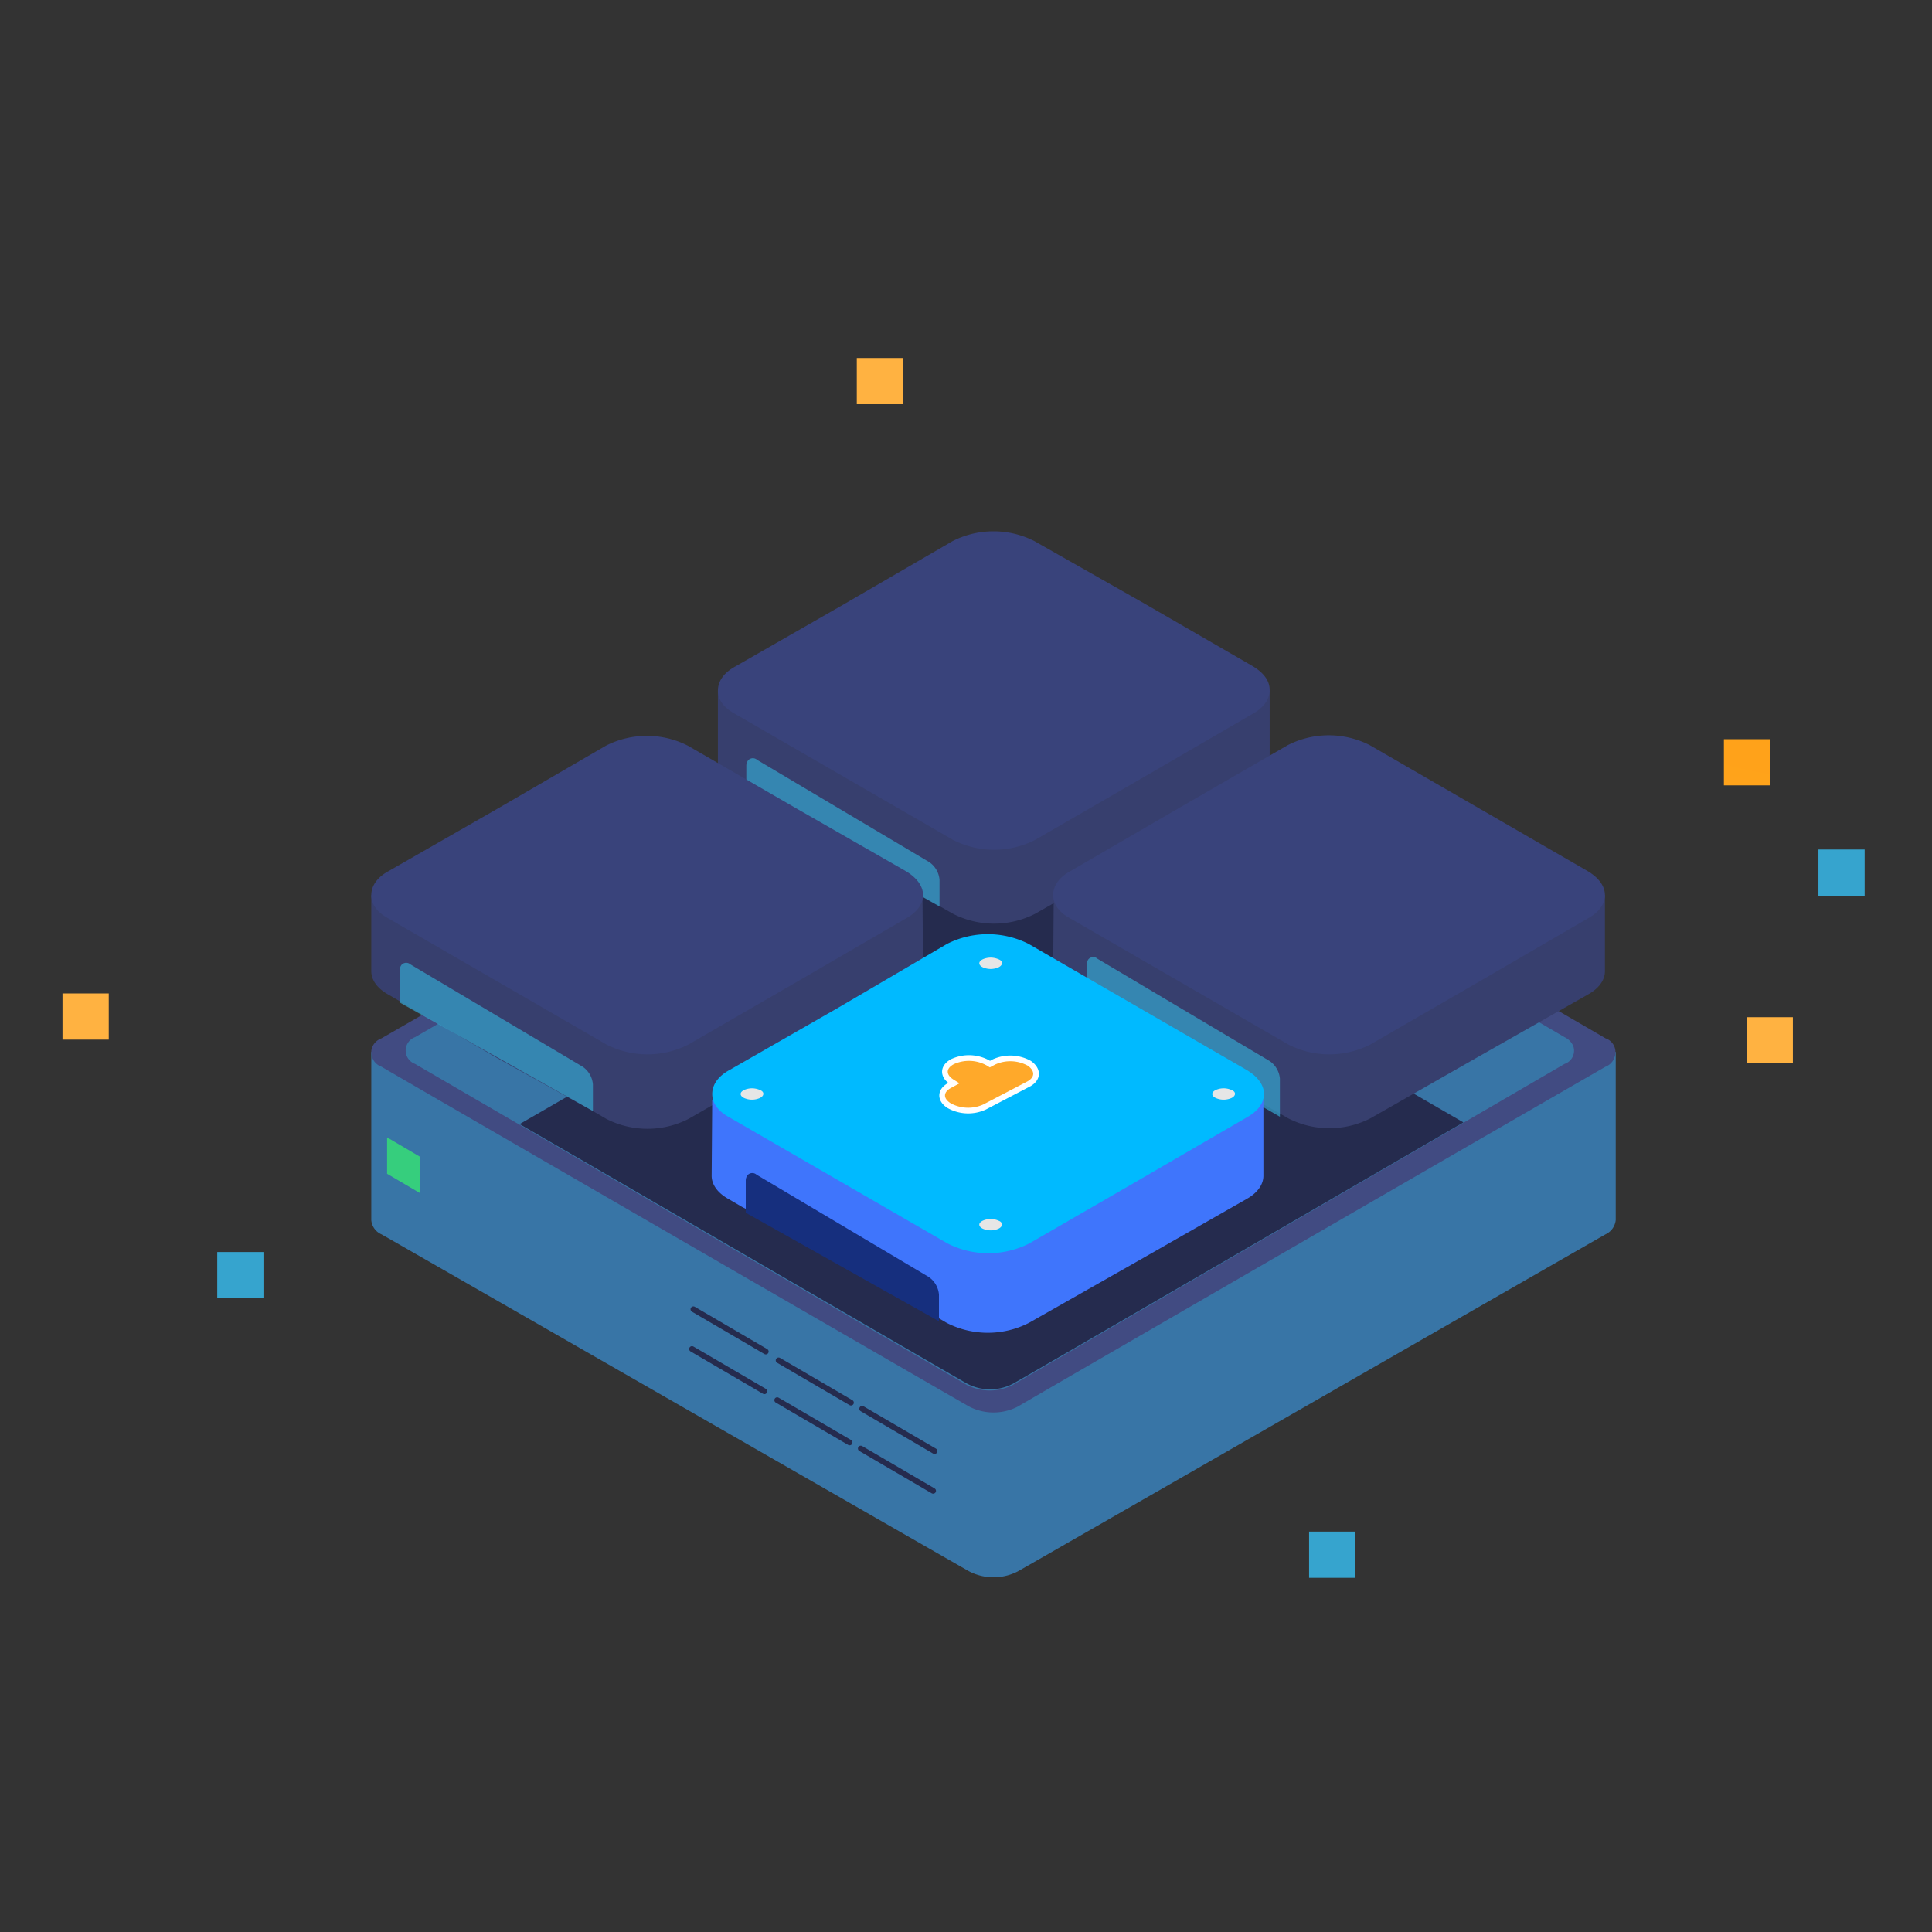 <svg xmlns="http://www.w3.org/2000/svg" xmlns:xlink="http://www.w3.org/1999/xlink" width="340" height="340" viewBox="0 0 340 340">
  <rect x="0" y="0" width="340" height="340" fill="#333333" stroke="none"/>
  <defs>
    <clipPath id="clip-path">
      <rect id="Rectangle_30" data-name="Rectangle 30" width="8.134" height="8.124" transform="translate(27.232 157.335)"/>
    </clipPath>
    <radialGradient id="radial-gradient" cx="2.551" cy="-7.965" r="41.367" gradientTransform="matrix(0.999, 0, 0, -1, -0.053, -16.393)" gradientUnits="objectBoundingBox">
      <stop offset="0" stop-color="#ff9e0f"/>
      <stop offset="1" stop-color="#ffb241"/>
    </radialGradient>
    <radialGradient id="radial-gradient-2" cx="-372.756" cy="-148.247" r="5.079" gradientTransform="matrix(0.998, 0, 0, -1, 0, -27.401)" xlink:href="#radial-gradient"/>
    <clipPath id="clip-path-2">
      <rect id="Rectangle_34" data-name="Rectangle 34" width="8.134" height="8.124" transform="translate(309.011 86.504)"/>
    </clipPath>
    <radialGradient id="radial-gradient-3" cx="-349.637" cy="-163.599" r="5.084" gradientTransform="matrix(0.999, 0, 0, -1, -0.054, -28.436)" xlink:href="#radial-gradient"/>
    <clipPath id="clip-path-3">
      <path id="Path_93" data-name="Path 93" d="M227.507,214.664h-8.13v-8.133h8.136v8.133Z" clip-rule="evenodd"/>
    </clipPath>
    <radialGradient id="radial-gradient-4" cx="-372.756" cy="-148.247" r="5.079" gradientTransform="matrix(0.998, 0, 0, -1, -0.029, 0.123)" xlink:href="#radial-gradient"/>
    <linearGradient id="linear-gradient" x1="-1.177" y1="-3.182" x2="-1.166" y2="-3.182" gradientUnits="objectBoundingBox">
      <stop offset="0" stop-color="#1d53da"/>
      <stop offset="1" stop-color="#3f75fc"/>
    </linearGradient>
    <linearGradient id="linear-gradient-2" x1="-1.178" y1="-1.806" x2="-1.167" y2="-1.806" gradientUnits="objectBoundingBox">
      <stop offset="0" stop-color="#0397f6"/>
      <stop offset="1" stop-color="#00baff"/>
    </linearGradient>
    <clipPath id="clip-ic-signature">
      <rect width="340" height="340"/>
    </clipPath>
  </defs>
  <g id="ic-signature" clip-path="url(#clip-ic-signature)">
    <g id="ic-signature-2" data-name="ic-signature" transform="translate(11 63)">
      <path id="Path_75" data-name="Path 75" d="M273.34,122.525v29.2a3.132,3.132,0,0,1-1.8,2.5c-1.1.6-102.3,58.7-103.4,59.3a9.336,9.336,0,0,1-8.6,0c-1.1-.6-102.3-58.7-103.4-59.3a2.992,2.992,0,0,1-1.8-2.5v-29.6h.1a3.389,3.389,0,0,1,1.7-2c1.1-.6,102.3-59.6,103.4-60.2a9.336,9.336,0,0,1,8.6,0c1.1.6,102.3,59.6,103.4,60.2a3.389,3.389,0,0,1,1.7,2h.1v.4Z" fill="#3875a6"/>
      <path id="Path_76" data-name="Path 76" d="M271.54,124.725c-1.1.6-102.3,59.1-103.4,59.8a9.336,9.336,0,0,1-8.6,0c-1.1-.6-102.3-59.1-103.4-59.8a2.712,2.712,0,0,1-1.7-3.3,2.857,2.857,0,0,1,1.7-1.7c1.1-.6,102.3-59.1,103.4-59.8a9.336,9.336,0,0,1,8.6,0c1.1.6,102.3,59.1,103.4,59.8a2.562,2.562,0,0,1,1.6,3.3,2.688,2.688,0,0,1-1.6,1.7Zm-7.2-5.2c-1-.6-96-55.9-97.1-56.5a8.9,8.9,0,0,0-8.1,0c-1,.6-96,55.9-97.1,56.5a2.5,2.5,0,0,0,0,4.7c1,.6,96.1,55.9,97.1,56.5a8.9,8.9,0,0,0,8.1,0c1-.6,96.1-55.9,97.1-56.5a2.445,2.445,0,0,0,1.5-3.2A3.107,3.107,0,0,0,264.34,119.525Z" fill="#414b82"/>
      <path id="Path_77" data-name="Path 77" d="M159.24,180.525c-.8-.4-50.8-29.5-78.8-45.7,30.3-17.5,78.3-45.2,79-45.7a9.336,9.336,0,0,1,8.6,0c.8.4,48.1,27.8,78.5,45.4-27.9,16.2-78.5,45.6-79.3,46A8.7,8.7,0,0,1,159.24,180.525Z" fill="#252b4e"/>
      <path id="Path_78" data-name="Path 78" d="M67.34,142.425l5.3,3.2" fill="none"/>
      <path id="Path_79" data-name="Path 79" d="M67.34,147.725l5.3,3.2" fill="none"/>
      <path id="Path_80" data-name="Path 80" d="M76.94,147.725l5.3,3.2" fill="none"/>
      <path id="Path_81" data-name="Path 81" d="M76.94,153.125l5.3,3.2" fill="none"/>
      <path id="Path_82" data-name="Path 82" d="M252.34,147.125v7" fill="none"/>
      <path id="Path_83" data-name="Path 83" d="M256.34,144.625v7" fill="none"/>
      <path id="Path_84" data-name="Path 84" d="M260.34,142.125v7.5" fill="none"/>
      <path id="Path_85" data-name="Path 85" d="M264.34,140.025v7" fill="none"/>
      <path id="Path_86" data-name="Path 86" d="M111.84,171.425l38.6,22.1" fill="none"/>
      <g id="Group_6" data-name="Group 6">
        <path id="Path_87" data-name="Path 87" d="M126.017,176.4l12.742,7.448" fill="none" stroke="#252b4e" stroke-linecap="round" stroke-width="1"/>
        <path id="Path_88" data-name="Path 88" d="M140.722,184.922l12.742,7.448" fill="none" stroke="#252b4e" stroke-linecap="round" stroke-width="1"/>
        <path id="Path_89" data-name="Path 89" d="M125.772,183.4l12.742,7.448" fill="none" stroke="#252b4e" stroke-linecap="round" stroke-width="1"/>
        <path id="Path_90" data-name="Path 90" d="M140.477,191.915l12.742,7.448" fill="none" stroke="#252b4e" stroke-linecap="round" stroke-width="1"/>
        <path id="Path_91" data-name="Path 91" d="M111.024,167.407l12.742,7.448" fill="none" stroke="#252b4e" stroke-linecap="round" stroke-width="1"/>
        <path id="Path_92" data-name="Path 92" d="M110.779,174.4l12.742,7.448" fill="none" stroke="#252b4e" stroke-linecap="round" stroke-width="1"/>
      </g>
      <g id="led-group-2">
        <g id="lampu-3">
          <g id="Group_7" data-name="Group 7" clip-path="url(#clip-path)">
            <rect id="Rectangle_29" data-name="Rectangle 29" width="14.267" height="15.868" transform="translate(24.042 153.357)" fill="#36a4ce"/>
          </g>
          <rect id="Rectangle_31" data-name="Rectangle 31" width="8.136" height="8.124" transform="translate(292.378 67.089)" fill="url(#radial-gradient)"/>
        </g>
        <g id="lampu-2">
          <rect id="Rectangle_32" data-name="Rectangle 32" width="8.14" height="8.126" transform="translate(0 111.83)" fill="url(#radial-gradient-2)"/>
          <g id="Group_8" data-name="Group 8" clip-path="url(#clip-path-2)">
            <rect id="Rectangle_33" data-name="Rectangle 33" width="14.267" height="15.868" transform="translate(305.821 82.526)" fill="#36a4ce"/>
          </g>
          <rect id="Rectangle_35" data-name="Rectangle 35" width="8.136" height="8.124" transform="translate(296.377 116.009)" fill="url(#radial-gradient-3)"/>
        </g>
        <g id="lampu-1">
          <g id="Group_9" data-name="Group 9" clip-path="url(#clip-path-3)">
            <rect id="Rectangle_36" data-name="Rectangle 36" width="14.267" height="13.844" transform="translate(216.912 204.219)" fill="#36a4ce"/>
          </g>
          <rect id="Rectangle_37" data-name="Rectangle 37" width="8.14" height="8.126" transform="translate(139.78)" fill="url(#radial-gradient-4)"/>
          <path id="Path_94" data-name="Path 94" d="M57.12,143.564l5.769,3.391v-6.4l-5.769-3.391Z" fill="#36ce7d"/>
        </g>
      </g>
      <g id="Group_12" data-name="Group 12">
        <g id="Group_10" data-name="Group 10">
          <path id="Path_95" data-name="Path 95" d="M115.34,71.924c0,1.5,1,3,3,4.1l38.4,21.8a15.9,15.9,0,0,0,14.4,0l19.1-10.9,19.2-10.9c2-1.1,3-2.6,3-4.1v-13.4h-97.1v13.4Zm59,36c0,1.5,1,3,3,4.1l38.4,21.8a15.9,15.9,0,0,0,14.4,0l19.1-10.9,19.2-10.9c2-1.1,3-2.6,3-4.1v-13.4h-97Zm-23-13.4h-97v13.4c0,1.5,1,3,3,4.1l19.2,11.2,16.8,9.3,2.4,1.4a15.9,15.9,0,0,0,14.4,0l19.1-11,19.2-10.9c2-1.1,3-2.6,3-4.1l-.1-13.4Z" fill="#373f6e"/>
          <path id="Path_96" data-name="Path 96" d="M61.24,106.724a1.121,1.121,0,0,0-1.6.1,1.609,1.609,0,0,0-.3.9v5.7l34,19.1v-4.7a4.172,4.172,0,0,0-1.8-3.1l-30.3-18Zm61-36a1.121,1.121,0,0,0-1.6.1,1.609,1.609,0,0,0-.3.9v5.7l34,19.1v-4.7a4.172,4.172,0,0,0-1.8-3.1l-30.3-18Zm59.9,35a1.121,1.121,0,0,0-1.6.1,1.609,1.609,0,0,0-.3.9v7.3l34,19.5v-6.7a4.172,4.172,0,0,0-1.8-3.1l-30.3-18Z" fill="rgba(54,164,206,0.7)"/>
          <path id="Path_97" data-name="Path 97" d="M268.44,98.624c2-1.1,3-2.6,3-4.1s-1-3-3-4.2l-19.2-11.1-19.2-11.1a15.9,15.9,0,0,0-14.4,0l-19.2,11.1-19.1,11.1c-2,1.1-3,2.6-3,4.2s1,3,3,4.1l38.4,22.2a15.9,15.9,0,0,0,14.4,0l19.2-11.1,19.1-11.1Zm-59-36c2-1.1,3-2.6,3-4.2s-1-3-3-4.2l-19.2-11.1-19.2-10.9a15.9,15.9,0,0,0-14.4,0l-19.1,11.1-19.2,11c-2,1.1-3,2.6-3,4.2s1,3,3,4.1l38.4,22.2a15.9,15.9,0,0,0,14.4,0l19.2-11.1,19.1-11.1Zm-61,36c2-1.1,3-2.6,3-4.1s-1-3-3-4.2l-19.2-11-19.2-11.1a15.9,15.9,0,0,0-14.4,0l-19.1,11.1-19.2,11c-2,1.1-3,2.6-3,4.2s1,3,3,4.1l38.4,22.2a15.9,15.9,0,0,0,14.4,0l19.2-11.1,19.1-11.1Z" fill="#39437b"/>
        </g>
        <g id="Group_11" data-name="Group 11">
          <path id="Path_98" data-name="Path 98" d="M114.34,130.524h97v13.4c0,1.5-1,3-3,4.1l-19.1,10.9-19.2,10.9a15.9,15.9,0,0,1-14.4,0l-2.4-1.4-16.8-10.3-16.8-8.7-2.4-1.4c-2-1.1-3-2.6-3-4.1Z" fill="url(#linear-gradient)"/>
          <path id="Path_99" data-name="Path 99" d="M122.14,143.724a1.121,1.121,0,0,0-1.6.1,1.609,1.609,0,0,0-.3.9v5.7l34,19.1v-4.7a4.172,4.172,0,0,0-1.8-3.1l-30.3-18Z" fill="#162f7e"/>
          <path id="Path_100" data-name="Path 100" d="M208.44,133.624c2-1.1,3-2.6,3-4.1s-1-3-3-4.2l-19.2-11.1-19.2-11.1a15.9,15.9,0,0,0-14.4,0l-19.1,11.2-19.2,11c-2,1.1-3,2.6-3,4.2s1,3,3,4.1l38.4,22.2a15.9,15.9,0,0,0,14.4,0l19.2-11.1,19.1-11.1Z" fill="url(#linear-gradient-2)"/>
          <path id="Path_101" data-name="Path 101" d="M164.74,153.224a3.424,3.424,0,0,1-2.8,0c-.8-.4-.8-1,0-1.4a3.424,3.424,0,0,1,2.8,0C165.54,152.124,165.54,152.824,164.74,153.224Zm-42-23a3.424,3.424,0,0,1-2.8,0c-.8-.4-.8-1,0-1.4a3.424,3.424,0,0,1,2.8,0C123.54,129.124,123.54,129.824,122.74,130.224Zm83,0a3.424,3.424,0,0,1-2.8,0c-.8-.4-.8-1,0-1.4a3.424,3.424,0,0,1,2.8,0C206.54,129.124,206.54,129.824,205.74,130.224Zm-41-23a3.424,3.424,0,0,1-2.8,0c-.8-.4-.8-1,0-1.4a3.424,3.424,0,0,1,2.8,0C165.54,106.124,165.54,106.824,164.74,107.224Z" fill="#e6e6e6"/>
        </g>
      </g>
      <path id="Path_102" data-name="Path 102" d="M169.969,127.786l-7.707,4.028a6.925,6.925,0,0,1-6.222-.234c-1.7-1.06-1.632-2.671.117-3.582l.71-.382-.339-.212c-1.7-1.06-1.633-2.671.116-3.583a6.927,6.927,0,0,1,6.223.233l.339.212.71-.381a6.925,6.925,0,0,1,6.222.233c1.643,1.145,1.58,2.756-.169,3.668Z" fill="#ffa92a" stroke="#fff" stroke-width="1"/>
    </g>
  </g>
</svg>
